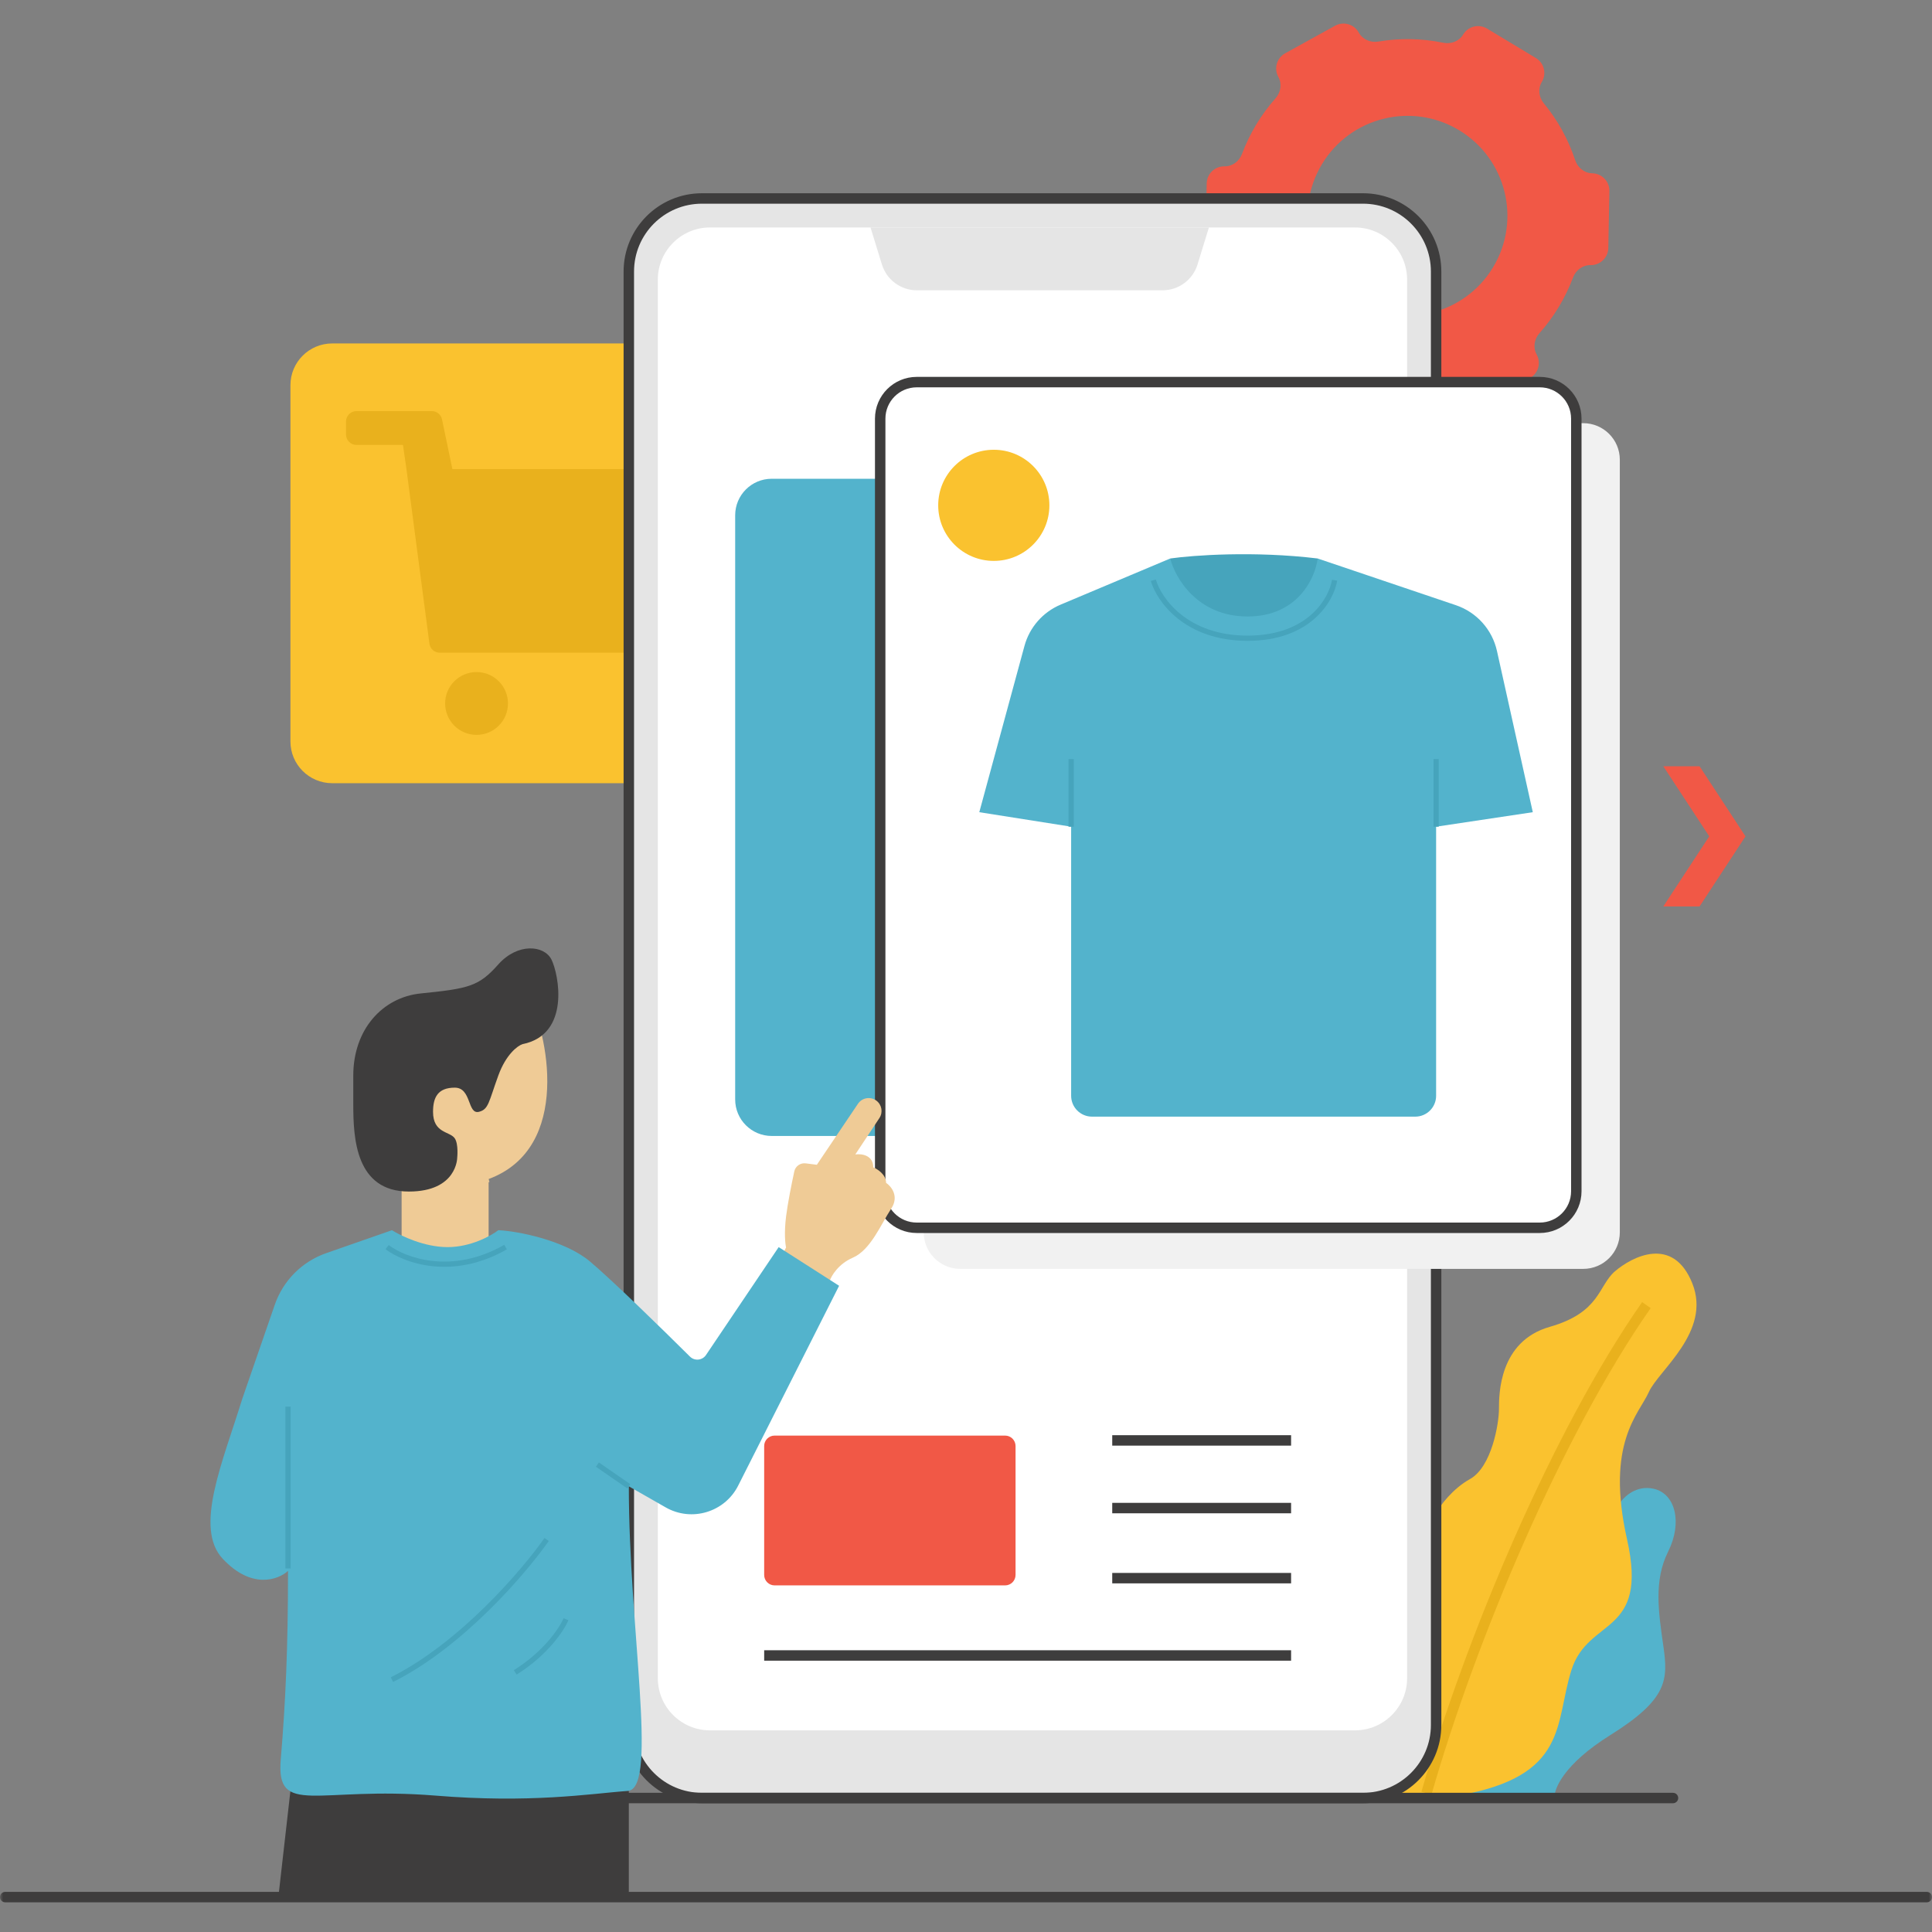 <svg width="300" height="300" viewBox="0 0 300 300" fill="none" xmlns="http://www.w3.org/2000/svg">
<rect x="0" y="0" width="300" height="300" fill="#808080" stroke="none"/>
<mask id="mask0_2_40" style="mask-type:luminance" maskUnits="userSpaceOnUse" x="0" y="0" width="300" height="300">
<path d="M300 0.081H0V299.981H300V0.081Z" fill="white"/>
</mask>
<g mask="url(#mask0_2_40)">
<path d="M45.098 59.814C45.098 56.233 48.002 53.33 51.585 53.33H97.643V121.615H51.585C48.002 121.615 45.098 118.712 45.098 115.131V59.814Z" fill="#FAC22F"/>
<path fill-rule="evenodd" clip-rule="evenodd" d="M55.352 69.088H62.572L63.114 72.84L66.681 99.945C66.787 100.751 67.475 101.354 68.289 101.354H97.643V72.84H70.245L69.306 68.338L68.637 65.126C68.481 64.374 67.818 63.835 67.05 63.835H55.352C54.457 63.835 53.731 64.561 53.731 65.456V67.467C53.731 68.362 54.457 69.088 55.352 69.088ZM73.998 114.111C76.693 114.111 78.877 111.928 78.877 109.234C78.877 106.539 76.693 104.356 73.998 104.356C71.303 104.356 69.119 106.539 69.119 109.234C69.119 111.928 71.303 114.111 73.998 114.111Z" fill="#E9B11D"/>
<path d="M256.778 231.172C254.076 230.571 252.149 232.423 251.524 233.423L221.123 279.196H241.39C241.265 277.82 242.816 273.944 250.022 269.441C259.03 263.813 259.03 260.812 258.28 255.559C257.529 250.307 256.778 245.429 259.03 240.927C261.282 236.424 260.156 231.922 256.778 231.172Z" fill="#53B3CC"/>
<path d="M228.254 229.67C225.552 231.172 223.625 233.798 222.999 234.924L219.997 266.44L210.989 278.821H226.377C243.642 275.82 241.39 267.566 244.017 259.312C246.645 251.057 256.028 254.058 252.65 239.05C249.272 224.043 254.526 219.541 256.028 216.164C257.529 212.787 265.786 206.784 262.783 199.281C259.781 191.776 253.4 195.153 250.773 197.404C248.146 199.655 248.521 203.782 240.639 206.033C232.758 208.285 232.758 216.539 232.758 218.79C232.758 221.041 231.632 227.795 228.254 229.67Z" fill="#FAC22F"/>
<path fill-rule="evenodd" clip-rule="evenodd" d="M220.719 278.223C227.49 254.532 241.033 222.175 254.987 202.193L256.317 203.121C242.498 222.909 229.018 255.085 222.278 278.669L220.719 278.223Z" fill="#E9B11D"/>
<path fill-rule="evenodd" clip-rule="evenodd" d="M227.198 5.361C227.969 4.082 229.631 3.671 230.909 4.441L238.495 9.013C239.773 9.783 240.185 11.444 239.414 12.722C238.783 13.769 238.944 15.101 239.723 16.044C241.904 18.687 243.543 21.691 244.597 24.879C244.982 26.041 246.025 26.887 247.249 26.91C248.745 26.939 249.934 28.173 249.906 29.668L249.738 38.514C249.71 40.008 248.476 41.195 246.983 41.167C245.76 41.144 244.688 41.948 244.259 43.093C243.675 44.651 242.94 46.179 242.049 47.656C241.158 49.133 240.15 50.496 239.044 51.74C238.232 52.653 238.021 53.977 238.612 55.047C239.335 56.354 238.86 57.999 237.552 58.721L229.805 62.999C228.496 63.722 226.848 63.247 226.125 61.939C225.533 60.867 224.297 60.34 223.09 60.543C219.778 61.099 216.355 61.052 212.999 60.358C211.801 60.111 210.548 60.589 209.916 61.636C209.145 62.914 207.484 63.326 206.205 62.556L198.62 57.984C197.341 57.214 196.93 55.553 197.701 54.275C198.332 53.227 198.17 51.896 197.392 50.953C195.211 48.31 193.572 45.306 192.517 42.118C192.133 40.956 191.09 40.11 189.865 40.087C188.37 40.058 187.181 38.824 187.209 37.328L187.376 28.483C187.405 26.989 188.638 25.802 190.132 25.83C191.354 25.853 192.427 25.049 192.856 23.904C193.44 22.346 194.175 20.818 195.066 19.341C195.957 17.864 196.964 16.501 198.07 15.257C198.883 14.344 199.093 13.02 198.502 11.95C197.78 10.643 198.255 8.998 199.562 8.276L207.309 3.998C208.618 3.275 210.266 3.749 210.989 5.058C211.581 6.13 212.817 6.657 214.025 6.454C217.337 5.898 220.759 5.945 224.116 6.639C225.313 6.886 226.567 6.408 227.198 5.361ZM231.842 41.505C227.419 48.839 217.885 51.201 210.548 46.779C203.211 42.357 200.849 32.827 205.272 25.492C209.695 18.158 219.229 15.796 226.566 20.218C233.903 24.64 236.265 34.17 231.842 41.505Z" fill="#F15846"/>
<path d="M97.643 42.166C97.643 35.899 102.725 30.818 108.994 30.818H211.648C217.917 30.818 223 35.899 223 42.166V267.849C223 274.116 217.917 279.196 211.648 279.196H108.994C102.725 279.196 97.643 274.116 97.643 267.849V42.166Z" fill="#E5E5E5"/>
<path fill-rule="evenodd" clip-rule="evenodd" d="M96.832 42.166C96.832 35.451 102.277 30.008 108.994 30.008H211.648C218.365 30.008 223.81 35.451 223.81 42.166V267.849C223.81 274.563 218.365 280.007 211.648 280.007H108.994C102.277 280.007 96.832 274.563 96.832 267.849V42.166ZM108.994 31.629C103.173 31.629 98.454 36.346 98.454 42.166V267.849C98.454 273.669 103.173 278.386 108.994 278.386H211.648C217.47 278.386 222.189 273.669 222.189 267.849V42.166C222.189 36.346 217.47 31.629 211.648 31.629H108.994Z" fill="#3E3D3D"/>
<path d="M102.147 43.426C102.147 38.949 105.777 35.321 110.255 35.321H210.388C214.866 35.321 218.496 38.949 218.496 43.426V260.585C218.496 265.062 214.866 268.691 210.388 268.691H110.255C105.777 268.691 102.147 265.062 102.147 260.585V43.426Z" fill="white"/>
<path d="M114.157 80.014C114.157 76.881 116.698 74.341 119.833 74.341H136.676V176.393H119.833C116.698 176.393 114.157 173.853 114.157 170.719V80.014Z" fill="#53B3CC"/>
<path fill-rule="evenodd" clip-rule="evenodd" d="M0 294.58C0 294.132 0.363 293.769 0.811 293.769H299.189C299.637 293.769 300 294.132 300 294.58C300 295.027 299.637 295.39 299.189 295.39H0.811C0.363 295.39 0 295.027 0 294.58Z" fill="#3E3D3D"/>
<path fill-rule="evenodd" clip-rule="evenodd" d="M81.069 279.196C81.069 278.749 81.432 278.386 81.88 278.386H259.781C260.229 278.386 260.592 278.749 260.592 279.196C260.592 279.644 260.229 280.007 259.781 280.007H81.88C81.432 280.007 81.069 279.644 81.069 279.196Z" fill="#3E3D3D"/>
<path d="M97.643 278.071V294.58H43.222L45.099 278.071H97.643Z" fill="#3E3D3D"/>
<path d="M62.363 180.896H75.874V194.402H62.363V180.896Z" fill="#EFCB96"/>
<path d="M68.368 184.273C87.284 184.273 86.258 166.763 83.381 158.009L69.87 161.01C61.487 168.765 49.452 184.273 68.368 184.273Z" fill="#EFCB96"/>
<path d="M63.489 185.022C70.995 185.022 70.995 179.77 70.995 179.77C70.995 179.77 71.221 177.669 70.62 176.768C69.869 175.643 67.242 176.018 67.242 172.641C67.242 170.39 67.993 168.89 70.62 168.89C73.247 168.89 72.553 173.096 74.373 172.641C75.874 172.267 75.874 171.141 77.376 167.013C78.577 163.711 80.378 162.386 81.129 162.136C88.635 160.635 86.759 151.256 85.633 149.004C84.507 146.753 80.378 146.378 77.376 149.755C74.373 153.131 72.872 153.507 65.365 154.257C59.36 154.857 54.857 159.885 54.857 167.013V171.516C54.857 176.768 55.232 185.022 63.489 185.022Z" fill="#3E3D3D"/>
<path d="M143.432 71.385C143.432 68.251 145.973 65.711 149.108 65.711H245.848C248.983 65.711 251.524 68.251 251.524 71.385V191.355C251.524 194.489 248.983 197.029 245.848 197.029H149.108C145.973 197.029 143.432 194.489 143.432 191.355V71.385Z" fill="#F1F1F1"/>
<path d="M136.676 65.007C136.676 61.873 139.217 59.333 142.352 59.333H239.092C242.227 59.333 244.768 61.873 244.768 65.007V184.977C244.768 188.11 242.227 190.65 239.092 190.65H142.352C139.217 190.65 136.676 188.11 136.676 184.977V65.007Z" fill="white"/>
<path fill-rule="evenodd" clip-rule="evenodd" d="M135.865 65.007C135.865 61.425 138.769 58.522 142.352 58.522H239.092C242.675 58.522 245.579 61.425 245.579 65.007V184.977C245.579 188.558 242.675 191.461 239.092 191.461H142.352C138.769 191.461 135.865 188.558 135.865 184.977V65.007ZM142.352 60.144C139.665 60.144 137.487 62.321 137.487 65.007V184.977C137.487 187.662 139.665 189.84 142.352 189.84H239.092C241.779 189.84 243.957 187.662 243.957 184.977V65.007C243.957 62.321 241.779 60.144 239.092 60.144H142.352Z" fill="#3E3D3D"/>
<path fill-rule="evenodd" clip-rule="evenodd" d="M200.48 224.478H172.707V222.857H200.48V224.478ZM200.48 234.984H172.707V233.362H200.48V234.984ZM200.48 245.864H172.707V244.244H200.48V245.864ZM200.48 257.87H118.661V256.25H200.48V257.87Z" fill="#3E3D3D"/>
<path d="M122.062 193.693L121.663 194.495L128.831 198.905C129.096 198.103 130.185 196.26 132.415 195.297C135.202 194.094 136.795 190.086 138.387 187.68C139.662 185.756 138.387 184.206 137.591 183.671C137.591 182.388 136.264 181.533 135.6 181.266C135.6 179.341 133.742 179.127 132.813 179.261L136.553 173.612C137.137 172.731 136.934 171.549 136.091 170.912C135.175 170.221 133.867 170.439 133.225 171.391L126.84 180.865L125.11 180.647C124.284 180.543 123.512 181.082 123.337 181.895C122.901 183.919 122.311 186.876 122.062 188.883C121.743 191.448 121.929 193.159 122.062 193.693Z" fill="#EFCB96"/>
<path d="M162.948 78.468C162.948 83.234 159.084 87.097 154.316 87.097C149.549 87.097 145.684 83.234 145.684 78.468C145.684 73.702 149.549 69.838 154.316 69.838C159.084 69.838 162.948 73.702 162.948 78.468Z" fill="#FAC22F"/>
<path d="M204.609 86.722C194.7 85.521 185.217 86.222 181.714 86.722L179.838 96.102L184.717 100.979L207.236 94.601L204.609 86.722Z" fill="#46A4BC"/>
<path d="M164.692 93.887L181.715 86.722C182.465 89.724 185.918 95.727 193.725 95.727C201.531 95.727 204.234 89.724 204.609 86.722L226.063 93.972C229.287 95.061 231.708 97.755 232.446 101.076L238.012 126.117L223 128.368V170.149C223 171.941 221.548 173.392 219.756 173.392H169.57C167.778 173.392 166.326 171.941 166.326 170.149V128.368L152.064 126.117L159.078 100.302C159.863 97.414 161.933 95.048 164.692 93.887Z" fill="#53B3CC"/>
<path d="M135.175 35.321H187.72L185.95 41.07C185.217 43.451 183.017 45.076 180.525 45.076H142.369C139.878 45.076 137.677 43.451 136.945 41.07L135.175 35.321Z" fill="#E5E5E5"/>
<path fill-rule="evenodd" clip-rule="evenodd" d="M258.279 118.988H263.909L271.04 129.87L263.909 140.75H261.094H258.279L265.411 129.87L258.279 118.988Z" fill="#F15846"/>
<path fill-rule="evenodd" clip-rule="evenodd" d="M193.725 99.509C183.916 99.509 179.618 93.367 178.698 90.212L179.476 89.985C180.308 92.834 184.317 98.698 193.725 98.698C203.119 98.698 206.366 92.855 206.836 90.032L207.636 90.165C207.106 93.346 203.547 99.509 193.725 99.509ZM166.732 117.863V128.368H165.921V117.863H166.732ZM223.405 117.863V128.368H222.594V117.863H223.405Z" fill="#46A4BC"/>
<path d="M97.643 278.07C102.147 277.171 97.643 252.933 97.643 230.796L103.366 234.066C107.397 236.368 112.535 234.824 114.627 230.681L130.296 199.655L120.913 193.652L109.627 210.405C109.057 211.251 107.859 211.369 107.135 210.65C102.652 206.199 95.145 198.87 91.638 195.904C87.735 192.602 80.378 191.151 77.376 191.026C76.25 191.901 73.097 193.652 69.494 193.652C65.891 193.652 62.238 191.901 60.862 191.026L50.659 194.584C46.91 195.891 43.967 198.843 42.67 202.594L37.592 217.29C34.589 227.044 30.086 237.25 34.589 242.052C39.093 246.855 43.222 245.304 44.723 243.928C44.723 255.935 44.348 264.189 43.597 273.193C42.846 282.198 49.227 277.321 67.618 278.821C82.33 280.022 91.388 278.571 97.643 278.07Z" fill="#53B3CC"/>
<path fill-rule="evenodd" clip-rule="evenodd" d="M71.371 183.492C73.114 183.492 75.02 183.004 75.746 182.762L76.003 183.531C75.228 183.79 73.231 184.303 71.371 184.303V183.492Z" fill="#EFCB96"/>
<path fill-rule="evenodd" clip-rule="evenodd" d="M78.703 194.004C70.131 198.901 62.6 196.057 59.865 193.974L60.357 193.33C62.877 195.25 70.058 198.009 78.301 193.301L78.703 194.004ZM45.129 243.553H44.318V218.415H45.129V243.553ZM92.995 227.086L97.874 230.463L97.412 231.13L92.533 227.753L92.995 227.086ZM60.681 260.449C71.401 255.091 81.062 243.799 84.55 238.818L85.214 239.283C81.696 244.308 71.941 255.728 61.043 261.174L60.681 260.449ZM79.788 259.343C84.524 256.384 86.919 252.696 87.51 251.276L88.259 251.588C87.6 253.17 85.09 256.986 80.218 260.03L79.788 259.343Z" fill="#46A4BC"/>
<path d="M118.661 224.538C118.661 223.643 119.387 222.918 120.282 222.918H156.072C156.968 222.918 157.694 223.643 157.694 224.538V244.558C157.694 245.453 156.968 246.179 156.072 246.179H120.282C119.387 246.179 118.661 245.453 118.661 244.558V224.538Z" fill="#F15846"/>
</g>
</svg>
